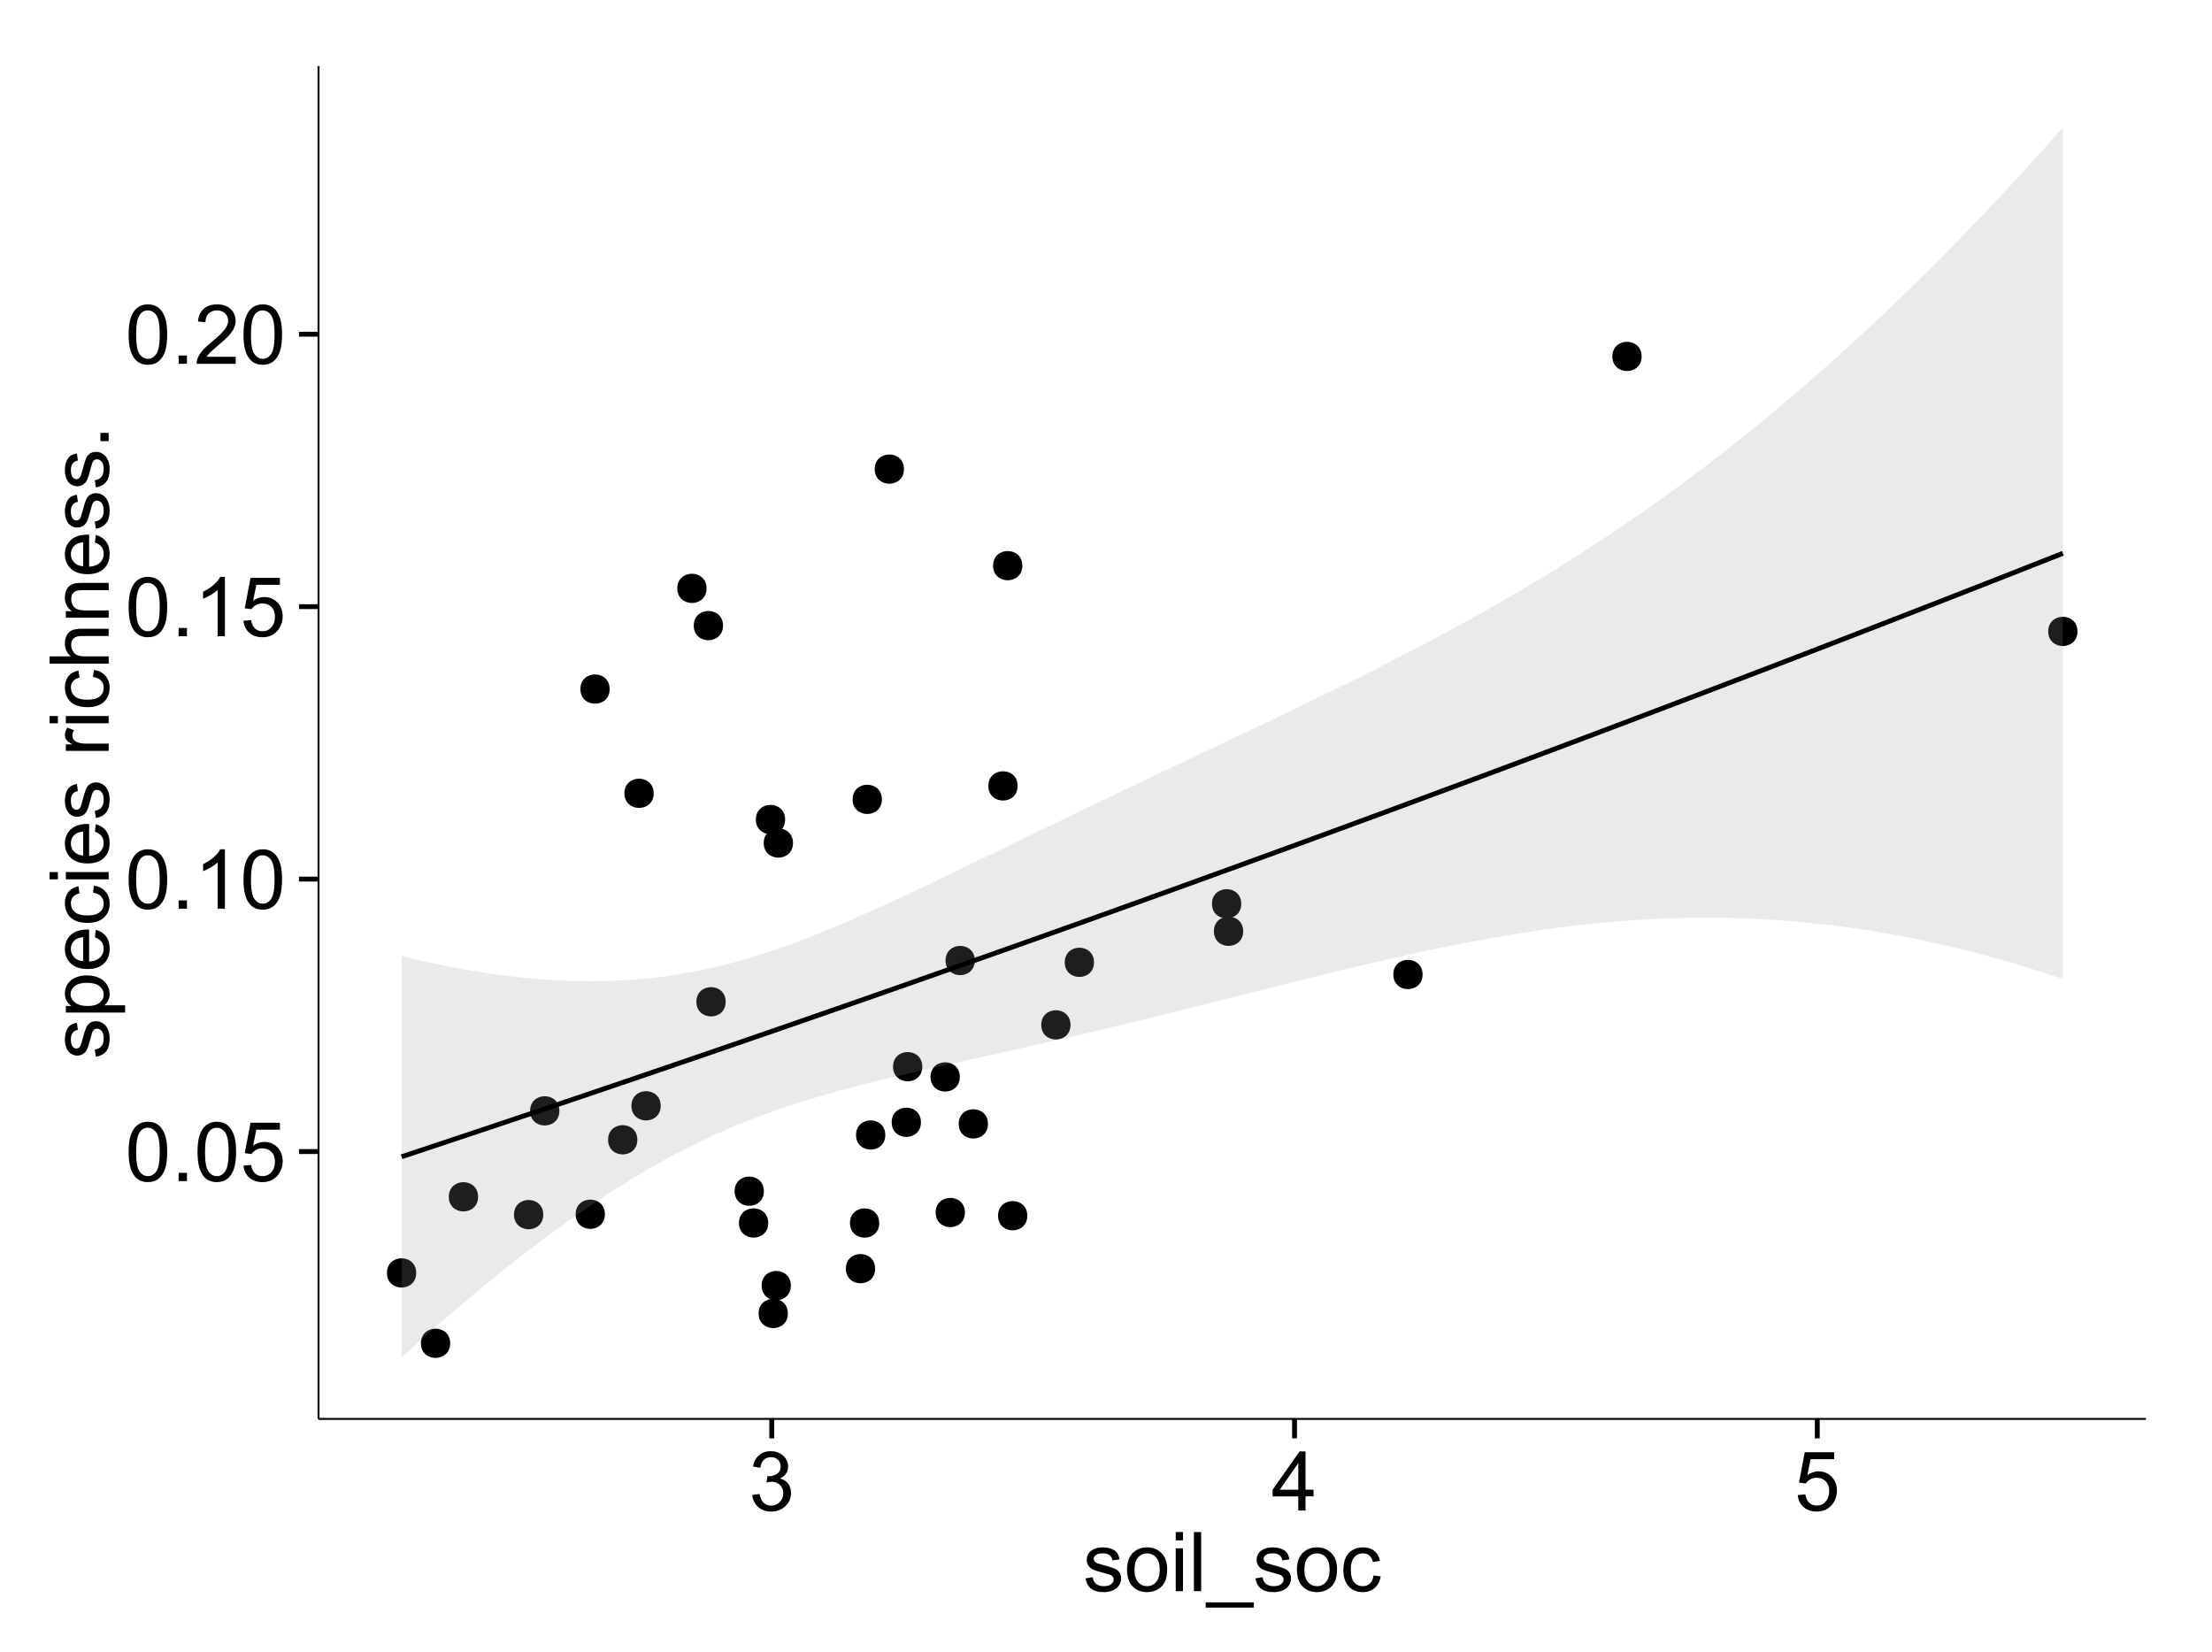 <?xml version="1.0" encoding="UTF-8"?>
<svg xmlns="http://www.w3.org/2000/svg" xmlns:xlink="http://www.w3.org/1999/xlink" width="482pt" height="360pt" viewBox="0 0 482 360" version="1.1">
<defs>
<g>
<symbol overflow="visible" id="glyph0-0">
<path style="stroke:none;" d="M 0.746 -6.355 C 0.742 -7.875 0.898 -9.102 1.215 -10.031 C 1.527 -10.961 1.996 -11.676 2.613 -12.18 C 3.23 -12.684 4.008 -12.938 4.949 -12.938 C 5.637 -12.938 6.242 -12.797 6.766 -12.52 C 7.285 -12.238 7.715 -11.836 8.059 -11.316 C 8.395 -10.789 8.664 -10.152 8.859 -9.398 C 9.051 -8.645 9.145 -7.629 9.148 -6.355 C 9.145 -4.84 8.992 -3.617 8.684 -2.691 C 8.371 -1.762 7.906 -1.047 7.289 -0.539 C 6.672 -0.035 5.891 0.215 4.949 0.219 C 3.703 0.215 2.727 -0.227 2.023 -1.117 C 1.168 -2.188 0.742 -3.934 0.746 -6.355 Z M 2.375 -6.355 C 2.371 -4.234 2.621 -2.824 3.117 -2.129 C 3.609 -1.426 4.219 -1.078 4.949 -1.082 C 5.672 -1.078 6.281 -1.43 6.781 -2.137 C 7.273 -2.836 7.523 -4.242 7.523 -6.355 C 7.523 -8.473 7.273 -9.883 6.781 -10.582 C 6.281 -11.277 5.664 -11.625 4.93 -11.629 C 4.199 -11.625 3.621 -11.316 3.191 -10.703 C 2.645 -9.918 2.371 -8.469 2.375 -6.355 Z M 2.375 -6.355 "/>
</symbol>
<symbol overflow="visible" id="glyph0-1">
<path style="stroke:none;" d="M 1.633 0 L 1.633 -1.801 L 3.438 -1.801 L 3.438 0 Z M 1.633 0 "/>
</symbol>
<symbol overflow="visible" id="glyph0-2">
<path style="stroke:none;" d="M 0.746 -3.375 L 2.406 -3.516 C 2.527 -2.707 2.812 -2.098 3.266 -1.691 C 3.711 -1.281 4.254 -1.078 4.887 -1.082 C 5.648 -1.078 6.293 -1.363 6.82 -1.941 C 7.344 -2.512 7.605 -3.273 7.609 -4.227 C 7.605 -5.125 7.352 -5.84 6.848 -6.363 C 6.34 -6.883 5.676 -7.141 4.859 -7.145 C 4.344 -7.141 3.887 -7.027 3.48 -6.797 C 3.07 -6.566 2.746 -6.266 2.516 -5.898 L 1.027 -6.09 L 2.277 -12.711 L 8.684 -12.711 L 8.684 -11.195 L 3.543 -11.195 L 2.848 -7.734 C 3.621 -8.273 4.43 -8.543 5.281 -8.543 C 6.402 -8.543 7.352 -8.152 8.129 -7.371 C 8.898 -6.59 9.285 -5.586 9.289 -4.367 C 9.285 -3.195 8.945 -2.188 8.27 -1.344 C 7.441 -0.301 6.316 0.215 4.887 0.219 C 3.715 0.215 2.758 -0.109 2.016 -0.766 C 1.273 -1.418 0.848 -2.289 0.746 -3.375 Z M 0.746 -3.375 "/>
</symbol>
<symbol overflow="visible" id="glyph0-3">
<path style="stroke:none;" d="M 6.707 0 L 5.125 0 L 5.125 -10.082 C 4.742 -9.715 4.242 -9.352 3.625 -8.988 C 3.004 -8.625 2.449 -8.352 1.961 -8.172 L 1.961 -9.703 C 2.844 -10.117 3.617 -10.621 4.281 -11.215 C 4.941 -11.805 5.41 -12.379 5.688 -12.938 L 6.707 -12.938 Z M 6.707 0 "/>
</symbol>
<symbol overflow="visible" id="glyph0-4">
<path style="stroke:none;" d="M 9.062 -1.52 L 9.062 0 L 0.547 0 C 0.531 -0.379 0.594 -0.742 0.73 -1.098 C 0.945 -1.676 1.293 -2.25 1.77 -2.812 C 2.246 -3.375 2.934 -4.023 3.84 -4.766 C 5.238 -5.906 6.188 -6.816 6.68 -7.492 C 7.172 -8.16 7.418 -8.793 7.418 -9.395 C 7.418 -10.02 7.191 -10.551 6.746 -10.98 C 6.293 -11.41 5.711 -11.625 4.992 -11.629 C 4.23 -11.625 3.621 -11.395 3.164 -10.941 C 2.703 -10.48 2.469 -9.848 2.469 -9.043 L 0.844 -9.211 C 0.953 -10.422 1.371 -11.344 2.102 -11.984 C 2.824 -12.617 3.801 -12.938 5.027 -12.938 C 6.262 -12.938 7.238 -12.594 7.961 -11.91 C 8.68 -11.223 9.039 -10.371 9.043 -9.359 C 9.039 -8.84 8.934 -8.336 8.727 -7.84 C 8.512 -7.34 8.164 -6.812 7.676 -6.266 C 7.188 -5.711 6.375 -4.957 5.238 -4 C 4.285 -3.199 3.676 -2.66 3.41 -2.379 C 3.141 -2.094 2.918 -1.805 2.742 -1.52 Z M 9.062 -1.52 "/>
</symbol>
<symbol overflow="visible" id="glyph0-5">
<path style="stroke:none;" d="M 0.758 -3.402 L 2.336 -3.613 C 2.516 -2.711 2.824 -2.062 3.266 -1.672 C 3.699 -1.273 4.23 -1.078 4.859 -1.082 C 5.602 -1.078 6.23 -1.336 6.746 -1.855 C 7.254 -2.367 7.512 -3.004 7.516 -3.77 C 7.512 -4.492 7.273 -5.094 6.801 -5.566 C 6.324 -6.035 5.723 -6.27 4.992 -6.273 C 4.691 -6.27 4.316 -6.211 3.875 -6.102 L 4.051 -7.488 C 4.152 -7.473 4.238 -7.465 4.305 -7.469 C 4.977 -7.465 5.582 -7.641 6.125 -7.996 C 6.66 -8.344 6.93 -8.887 6.934 -9.625 C 6.93 -10.199 6.734 -10.68 6.344 -11.062 C 5.949 -11.445 5.441 -11.637 4.824 -11.637 C 4.207 -11.637 3.695 -11.441 3.285 -11.055 C 2.875 -10.668 2.613 -10.09 2.496 -9.316 L 0.914 -9.598 C 1.105 -10.656 1.543 -11.477 2.23 -12.062 C 2.914 -12.645 3.766 -12.938 4.789 -12.938 C 5.488 -12.938 6.137 -12.785 6.73 -12.484 C 7.32 -12.18 7.773 -11.77 8.09 -11.25 C 8.402 -10.727 8.559 -10.172 8.562 -9.59 C 8.559 -9.031 8.41 -8.523 8.113 -8.066 C 7.812 -7.609 7.371 -7.246 6.785 -6.977 C 7.547 -6.801 8.137 -6.438 8.562 -5.883 C 8.98 -5.328 9.191 -4.633 9.195 -3.805 C 9.191 -2.676 8.781 -1.723 7.965 -0.945 C 7.141 -0.164 6.105 0.223 4.852 0.227 C 3.719 0.223 2.777 -0.109 2.035 -0.781 C 1.285 -1.453 0.859 -2.328 0.758 -3.402 Z M 0.758 -3.402 "/>
</symbol>
<symbol overflow="visible" id="glyph0-6">
<path style="stroke:none;" d="M 5.82 0 L 5.82 -3.086 L 0.227 -3.086 L 0.227 -4.535 L 6.109 -12.883 L 7.398 -12.883 L 7.398 -4.535 L 9.141 -4.535 L 9.141 -3.086 L 7.398 -3.086 L 7.398 0 Z M 5.82 -4.535 L 5.82 -10.344 L 1.785 -4.535 Z M 5.82 -4.535 "/>
</symbol>
<symbol overflow="visible" id="glyph0-7">
<path style="stroke:none;" d="M 0.555 -2.785 L 2.117 -3.031 C 2.203 -2.402 2.449 -1.922 2.852 -1.59 C 3.25 -1.254 3.812 -1.09 4.535 -1.09 C 5.262 -1.09 5.801 -1.234 6.152 -1.531 C 6.504 -1.824 6.68 -2.172 6.68 -2.574 C 6.68 -2.926 6.523 -3.207 6.215 -3.418 C 5.996 -3.555 5.457 -3.734 4.598 -3.953 C 3.434 -4.246 2.629 -4.5 2.184 -4.715 C 1.734 -4.926 1.395 -5.223 1.164 -5.602 C 0.93 -5.98 0.812 -6.398 0.816 -6.855 C 0.812 -7.27 0.91 -7.652 1.102 -8.012 C 1.293 -8.363 1.551 -8.66 1.883 -8.895 C 2.125 -9.074 2.461 -9.227 2.887 -9.355 C 3.309 -9.48 3.766 -9.543 4.254 -9.547 C 4.984 -9.543 5.625 -9.438 6.184 -9.23 C 6.734 -9.016 7.145 -8.73 7.41 -8.371 C 7.672 -8.008 7.852 -7.527 7.953 -6.926 L 6.406 -6.715 C 6.332 -7.195 6.129 -7.57 5.793 -7.84 C 5.453 -8.105 4.977 -8.238 4.367 -8.242 C 3.637 -8.238 3.121 -8.117 2.812 -7.883 C 2.5 -7.641 2.344 -7.359 2.348 -7.039 C 2.344 -6.832 2.406 -6.648 2.539 -6.484 C 2.664 -6.312 2.867 -6.172 3.148 -6.062 C 3.301 -6.004 3.766 -5.871 4.543 -5.66 C 5.66 -5.359 6.441 -5.113 6.887 -4.926 C 7.324 -4.734 7.672 -4.457 7.926 -4.094 C 8.176 -3.73 8.301 -3.281 8.305 -2.742 C 8.301 -2.215 8.148 -1.719 7.844 -1.254 C 7.535 -0.785 7.09 -0.422 6.512 -0.172 C 5.926 0.086 5.27 0.211 4.543 0.211 C 3.328 0.211 2.406 -0.039 1.77 -0.543 C 1.133 -1.047 0.727 -1.793 0.555 -2.785 Z M 0.555 -2.785 "/>
</symbol>
<symbol overflow="visible" id="glyph0-8">
<path style="stroke:none;" d="M 0.598 -4.668 C 0.598 -6.391 1.078 -7.672 2.039 -8.508 C 2.84 -9.199 3.816 -9.543 4.977 -9.547 C 6.254 -9.543 7.305 -9.125 8.121 -8.285 C 8.934 -7.441 9.34 -6.277 9.344 -4.797 C 9.34 -3.594 9.16 -2.648 8.801 -1.961 C 8.441 -1.27 7.914 -0.734 7.227 -0.359 C 6.535 0.023 5.785 0.211 4.977 0.211 C 3.664 0.211 2.609 -0.207 1.805 -1.047 C 1 -1.883 0.598 -3.09 0.598 -4.668 Z M 2.223 -4.668 C 2.219 -3.469 2.48 -2.574 3.004 -1.98 C 3.523 -1.387 4.18 -1.09 4.977 -1.09 C 5.758 -1.09 6.41 -1.387 6.934 -1.984 C 7.453 -2.582 7.715 -3.492 7.719 -4.719 C 7.715 -5.871 7.453 -6.746 6.93 -7.344 C 6.402 -7.934 5.75 -8.23 4.977 -8.234 C 4.18 -8.23 3.523 -7.938 3.004 -7.348 C 2.48 -6.754 2.219 -5.859 2.223 -4.668 Z M 2.223 -4.668 "/>
</symbol>
<symbol overflow="visible" id="glyph0-9">
<path style="stroke:none;" d="M 1.195 -11.066 L 1.195 -12.883 L 2.777 -12.883 L 2.777 -11.066 Z M 1.195 0 L 1.195 -9.336 L 2.777 -9.336 L 2.777 0 Z M 1.195 0 "/>
</symbol>
<symbol overflow="visible" id="glyph0-10">
<path style="stroke:none;" d="M 1.152 0 L 1.152 -12.883 L 2.734 -12.883 L 2.734 0 Z M 1.152 0 "/>
</symbol>
<symbol overflow="visible" id="glyph0-11">
<path style="stroke:none;" d="M -0.273 3.578 L -0.273 2.434 L 10.211 2.434 L 10.211 3.578 Z M -0.273 3.578 "/>
</symbol>
<symbol overflow="visible" id="glyph0-12">
<path style="stroke:none;" d="M 7.277 -3.418 L 8.832 -3.219 C 8.66 -2.141 8.227 -1.301 7.527 -0.699 C 6.824 -0.09 5.965 0.211 4.949 0.211 C 3.668 0.211 2.641 -0.203 1.867 -1.039 C 1.09 -1.871 0.703 -3.07 0.703 -4.633 C 0.703 -5.637 0.867 -6.52 1.203 -7.277 C 1.531 -8.031 2.039 -8.598 2.727 -8.977 C 3.406 -9.355 4.152 -9.543 4.957 -9.547 C 5.969 -9.543 6.797 -9.289 7.441 -8.777 C 8.086 -8.262 8.5 -7.531 8.684 -6.594 L 7.145 -6.355 C 6.996 -6.98 6.738 -7.453 6.367 -7.77 C 5.992 -8.082 5.543 -8.238 5.02 -8.242 C 4.219 -8.238 3.57 -7.953 3.074 -7.387 C 2.574 -6.812 2.324 -5.91 2.328 -4.676 C 2.324 -3.422 2.566 -2.508 3.047 -1.941 C 3.527 -1.371 4.152 -1.09 4.93 -1.09 C 5.547 -1.09 6.066 -1.277 6.484 -1.66 C 6.898 -2.039 7.164 -2.625 7.277 -3.418 Z M 7.277 -3.418 "/>
</symbol>
<symbol overflow="visible" id="glyph1-0">
<path style="stroke:none;" d="M -2.785 -0.555 L -3.031 -2.117 C -2.402 -2.203 -1.922 -2.449 -1.59 -2.852 C -1.254 -3.25 -1.09 -3.812 -1.09 -4.535 C -1.09 -5.262 -1.234 -5.801 -1.531 -6.152 C -1.824 -6.504 -2.172 -6.68 -2.574 -6.68 C -2.926 -6.68 -3.207 -6.523 -3.418 -6.215 C -3.555 -5.996 -3.734 -5.457 -3.953 -4.598 C -4.246 -3.434 -4.5 -2.629 -4.715 -2.184 C -4.926 -1.734 -5.223 -1.395 -5.602 -1.164 C -5.98 -0.93 -6.398 -0.812 -6.855 -0.816 C -7.27 -0.812 -7.652 -0.91 -8.012 -1.102 C -8.363 -1.293 -8.66 -1.551 -8.895 -1.883 C -9.074 -2.125 -9.227 -2.461 -9.355 -2.887 C -9.48 -3.309 -9.543 -3.766 -9.547 -4.254 C -9.543 -4.984 -9.438 -5.625 -9.23 -6.184 C -9.016 -6.734 -8.73 -7.145 -8.371 -7.41 C -8.008 -7.672 -7.527 -7.852 -6.926 -7.953 L -6.715 -6.406 C -7.195 -6.332 -7.57 -6.129 -7.84 -5.797 C -8.105 -5.457 -8.238 -4.98 -8.242 -4.367 C -8.238 -3.637 -8.117 -3.121 -7.883 -2.812 C -7.641 -2.5 -7.359 -2.344 -7.039 -2.348 C -6.832 -2.344 -6.648 -2.406 -6.484 -2.539 C -6.312 -2.664 -6.172 -2.867 -6.062 -3.148 C -6.004 -3.301 -5.871 -3.766 -5.66 -4.543 C -5.359 -5.66 -5.113 -6.441 -4.926 -6.887 C -4.734 -7.324 -4.457 -7.672 -4.094 -7.926 C -3.73 -8.176 -3.281 -8.301 -2.742 -8.305 C -2.211 -8.301 -1.711 -8.148 -1.25 -7.844 C -0.781 -7.535 -0.422 -7.09 -0.172 -6.512 C 0.086 -5.926 0.211 -5.27 0.211 -4.543 C 0.211 -3.328 -0.039 -2.406 -0.543 -1.77 C -1.047 -1.133 -1.793 -0.727 -2.785 -0.555 Z M -2.785 -0.555 "/>
</symbol>
<symbol overflow="visible" id="glyph1-1">
<path style="stroke:none;" d="M 3.578 -1.188 L -9.336 -1.188 L -9.336 -2.629 L -8.121 -2.629 C -8.594 -2.965 -8.949 -3.348 -9.188 -3.777 C -9.426 -4.203 -9.543 -4.723 -9.547 -5.336 C -9.543 -6.129 -9.34 -6.832 -8.93 -7.445 C -8.516 -8.051 -7.934 -8.512 -7.191 -8.824 C -6.441 -9.133 -5.625 -9.285 -4.738 -9.289 C -3.781 -9.285 -2.922 -9.113 -2.156 -8.773 C -1.391 -8.43 -0.805 -7.934 -0.398 -7.281 C 0.008 -6.625 0.211 -5.938 0.211 -5.219 C 0.211 -4.691 0.102 -4.219 -0.121 -3.801 C -0.344 -3.379 -0.625 -3.035 -0.965 -2.77 L 3.578 -2.77 Z M -4.613 -2.621 C -3.41 -2.613 -2.523 -2.855 -1.949 -3.348 C -1.375 -3.832 -1.09 -4.422 -1.09 -5.117 C -1.09 -5.816 -1.387 -6.418 -1.98 -6.922 C -2.574 -7.418 -3.496 -7.668 -4.746 -7.672 C -5.934 -7.668 -6.824 -7.426 -7.418 -6.938 C -8.008 -6.449 -8.301 -5.863 -8.305 -5.188 C -8.301 -4.508 -7.988 -3.914 -7.359 -3.398 C -6.727 -2.879 -5.809 -2.617 -4.613 -2.621 Z M -4.613 -2.621 "/>
</symbol>
<symbol overflow="visible" id="glyph1-2">
<path style="stroke:none;" d="M -3.004 -7.578 L -2.805 -9.211 C -1.848 -8.953 -1.105 -8.473 -0.578 -7.777 C -0.051 -7.078 0.211 -6.188 0.211 -5.105 C 0.211 -3.738 -0.207 -2.656 -1.051 -1.859 C -1.887 -1.055 -3.066 -0.656 -4.586 -0.66 C -6.156 -0.656 -7.375 -1.059 -8.246 -1.871 C -9.109 -2.676 -9.543 -3.727 -9.547 -5.02 C -9.543 -6.266 -9.117 -7.285 -8.27 -8.078 C -7.418 -8.867 -6.223 -9.262 -4.684 -9.266 C -4.586 -9.262 -4.445 -9.258 -4.262 -9.254 L -4.262 -2.293 C -3.234 -2.348 -2.449 -2.641 -1.906 -3.164 C -1.359 -3.684 -1.09 -4.332 -1.09 -5.117 C -1.09 -5.691 -1.242 -6.188 -1.547 -6.598 C -1.852 -7.008 -2.336 -7.332 -3.004 -7.578 Z M -5.562 -2.383 L -5.562 -7.594 C -6.344 -7.523 -6.934 -7.324 -7.328 -6.996 C -7.934 -6.492 -8.238 -5.836 -8.242 -5.035 C -8.238 -4.305 -7.996 -3.695 -7.512 -3.203 C -7.027 -2.707 -6.375 -2.434 -5.562 -2.383 Z M -5.562 -2.383 "/>
</symbol>
<symbol overflow="visible" id="glyph1-3">
<path style="stroke:none;" d="M -3.418 -7.277 L -3.215 -8.832 C -2.141 -8.66 -1.301 -8.227 -0.699 -7.527 C -0.09 -6.824 0.211 -5.965 0.211 -4.949 C 0.211 -3.668 -0.203 -2.641 -1.039 -1.867 C -1.871 -1.09 -3.07 -0.703 -4.633 -0.703 C -5.637 -0.703 -6.52 -0.867 -7.277 -1.203 C -8.031 -1.535 -8.598 -2.047 -8.977 -2.73 C -9.355 -3.41 -9.543 -4.152 -9.547 -4.957 C -9.543 -5.969 -9.289 -6.797 -8.777 -7.441 C -8.262 -8.086 -7.531 -8.5 -6.59 -8.684 L -6.355 -7.145 C -6.98 -6.996 -7.453 -6.738 -7.77 -6.367 C -8.082 -5.992 -8.238 -5.543 -8.242 -5.02 C -8.238 -4.219 -7.953 -3.57 -7.387 -3.074 C -6.812 -2.574 -5.91 -2.324 -4.676 -2.328 C -3.422 -2.324 -2.508 -2.566 -1.941 -3.047 C -1.371 -3.527 -1.09 -4.152 -1.09 -4.93 C -1.09 -5.547 -1.277 -6.066 -1.66 -6.484 C -2.035 -6.898 -2.621 -7.164 -3.418 -7.277 Z M -3.418 -7.277 "/>
</symbol>
<symbol overflow="visible" id="glyph1-4">
<path style="stroke:none;" d="M -11.066 -1.195 L -12.883 -1.195 L -12.883 -2.777 L -11.066 -2.777 Z M 0 -1.195 L -9.336 -1.195 L -9.336 -2.777 L 0 -2.777 Z M 0 -1.195 "/>
</symbol>
<symbol overflow="visible" id="glyph1-5">
<path style="stroke:none;" d=""/>
</symbol>
<symbol overflow="visible" id="glyph1-6">
<path style="stroke:none;" d="M 0 -1.168 L -9.336 -1.168 L -9.336 -2.594 L -7.918 -2.594 C -8.578 -2.953 -9.016 -3.289 -9.23 -3.598 C -9.438 -3.906 -9.543 -4.242 -9.547 -4.613 C -9.543 -5.145 -9.375 -5.688 -9.035 -6.242 L -7.566 -5.695 C -7.793 -5.309 -7.91 -4.922 -7.91 -4.535 C -7.91 -4.188 -7.805 -3.875 -7.598 -3.602 C -7.387 -3.324 -7.098 -3.129 -6.734 -3.016 C -6.168 -2.836 -5.555 -2.746 -4.887 -2.75 L 0 -2.75 Z M 0 -1.168 "/>
</symbol>
<symbol overflow="visible" id="glyph1-7">
<path style="stroke:none;" d="M 0 -1.188 L -12.883 -1.188 L -12.883 -2.77 L -8.262 -2.77 C -9.117 -3.504 -9.543 -4.434 -9.547 -5.562 C -9.543 -6.25 -9.406 -6.852 -9.137 -7.363 C -8.859 -7.871 -8.484 -8.234 -8.004 -8.457 C -7.523 -8.676 -6.824 -8.789 -5.914 -8.789 L 0 -8.789 L 0 -7.207 L -5.914 -7.207 C -6.703 -7.207 -7.281 -7.035 -7.641 -6.691 C -8 -6.348 -8.18 -5.863 -8.184 -5.238 C -8.18 -4.77 -8.059 -4.328 -7.816 -3.914 C -7.574 -3.5 -7.242 -3.203 -6.828 -3.031 C -6.406 -2.852 -5.832 -2.766 -5.105 -2.77 L 0 -2.77 Z M 0 -1.188 "/>
</symbol>
<symbol overflow="visible" id="glyph1-8">
<path style="stroke:none;" d="M 0 -1.188 L -9.336 -1.188 L -9.336 -2.609 L -8.008 -2.609 C -9.031 -3.293 -9.543 -4.285 -9.547 -5.582 C -9.543 -6.141 -9.441 -6.656 -9.242 -7.133 C -9.035 -7.602 -8.77 -7.957 -8.445 -8.191 C -8.113 -8.426 -7.727 -8.59 -7.277 -8.684 C -6.98 -8.742 -6.465 -8.77 -5.738 -8.773 L 0 -8.773 L 0 -7.188 L -5.68 -7.188 C -6.32 -7.184 -6.801 -7.121 -7.121 -7.004 C -7.438 -6.879 -7.695 -6.66 -7.887 -6.348 C -8.074 -6.031 -8.168 -5.664 -8.172 -5.246 C -8.168 -4.57 -7.953 -3.992 -7.531 -3.504 C -7.102 -3.012 -6.293 -2.766 -5.098 -2.77 L 0 -2.77 Z M 0 -1.188 "/>
</symbol>
<symbol overflow="visible" id="glyph1-9">
<path style="stroke:none;" d="M 0 -1.633 L -1.801 -1.633 L -1.801 -3.438 L 0 -3.438 Z M 0 -1.633 "/>
</symbol>
</g>
<clipPath id="clip1">
  <path d="M 69.406 14.398 L 468.602 14.398 L 468.602 310.164 L 69.406 310.164 Z M 69.406 14.398 "/>
</clipPath>
</defs>
<g id="surface5061">
<rect x="0" y="0" width="482" height="360" style="fill:rgb(100%,100%,100%);fill-opacity:1;stroke:none;"/>
<rect x="0" y="0" width="482" height="360" style="fill:rgb(100%,100%,100%);fill-opacity:1;stroke:none;"/>
<path style="fill:none;stroke-width:1.063;stroke-linecap:round;stroke-linejoin:round;stroke:rgb(100%,100%,100%);stroke-opacity:1;stroke-miterlimit:10;" d="M 0 360 L 482 360 L 482 0 L 0 0 Z M 0 360 "/>
<g clip-path="url(#clip1)" clip-rule="nonzero">
<path style=" stroke:none;fill-rule:nonzero;fill:rgb(100%,100%,100%);fill-opacity:1;" d="M 69.406 309.168 L 467.602 309.168 L 467.602 14.402 L 69.406 14.402 Z M 69.406 309.168 "/>
<path style=" stroke:none;fill-rule:nonzero;fill:rgb(0%,0%,0%);fill-opacity:1;" d="M 308.922 212.332 C 308.922 215.164 304.668 215.164 304.668 212.332 C 304.668 209.496 308.922 209.496 308.922 212.332 "/>
<path style=" stroke:none;fill-rule:nonzero;fill:rgb(0%,0%,0%);fill-opacity:1;" d="M 214.219 244.883 C 214.219 247.715 209.965 247.715 209.965 244.883 C 209.965 242.047 214.219 242.047 214.219 244.883 "/>
<path style=" stroke:none;fill-rule:nonzero;fill:rgb(0%,0%,0%);fill-opacity:1;" d="M 222.793 264.891 C 222.793 267.723 218.539 267.723 218.539 264.891 C 218.539 262.055 222.793 262.055 222.793 264.891 "/>
<path style=" stroke:none;fill-rule:nonzero;fill:rgb(0%,0%,0%);fill-opacity:1;" d="M 237.324 209.684 C 237.324 212.52 233.074 212.52 233.074 209.684 C 233.074 206.848 237.324 206.848 237.324 209.684 "/>
<path style=" stroke:none;fill-rule:nonzero;fill:rgb(0%,0%,0%);fill-opacity:1;" d="M 152.898 128.203 C 152.898 131.035 148.648 131.035 148.648 128.203 C 148.648 125.367 152.898 125.367 152.898 128.203 "/>
<path style=" stroke:none;fill-rule:nonzero;fill:rgb(0%,0%,0%);fill-opacity:1;" d="M 137.816 248.348 C 137.816 251.184 133.566 251.184 133.566 248.348 C 133.566 245.516 137.816 245.516 137.816 248.348 "/>
<path style=" stroke:none;fill-rule:nonzero;fill:rgb(0%,0%,0%);fill-opacity:1;" d="M 157.062 218.277 C 157.062 221.113 152.809 221.113 152.809 218.277 C 152.809 215.441 157.062 215.441 157.062 218.277 "/>
<path style=" stroke:none;fill-rule:nonzero;fill:rgb(0%,0%,0%);fill-opacity:1;" d="M 269.828 202.918 C 269.828 205.75 265.578 205.75 265.578 202.918 C 265.578 200.082 269.828 200.082 269.828 202.918 "/>
<path style=" stroke:none;fill-rule:nonzero;fill:rgb(0%,0%,0%);fill-opacity:1;" d="M 190.527 266.484 C 190.527 269.32 186.273 269.32 186.273 266.484 C 186.273 263.652 190.527 263.652 190.527 266.484 "/>
<path style=" stroke:none;fill-rule:nonzero;fill:rgb(0%,0%,0%);fill-opacity:1;" d="M 120.828 242.043 C 120.828 244.879 116.574 244.879 116.574 242.043 C 116.574 239.211 120.828 239.211 120.828 242.043 "/>
<path style=" stroke:none;fill-rule:nonzero;fill:rgb(0%,0%,0%);fill-opacity:1;" d="M 191.102 174.176 C 191.102 177.008 186.852 177.008 186.852 174.176 C 186.852 171.34 191.102 171.34 191.102 174.176 "/>
<path style=" stroke:none;fill-rule:nonzero;fill:rgb(0%,0%,0%);fill-opacity:1;" d="M 211.348 209.289 C 211.348 212.121 207.098 212.121 207.098 209.289 C 207.098 206.453 211.348 206.453 211.348 209.289 "/>
<path style=" stroke:none;fill-rule:nonzero;fill:rgb(0%,0%,0%);fill-opacity:1;" d="M 131.785 150.145 C 131.785 152.977 127.531 152.977 127.531 150.145 C 127.531 147.309 131.785 147.309 131.785 150.145 "/>
<path style=" stroke:none;fill-rule:nonzero;fill:rgb(0%,0%,0%);fill-opacity:1;" d="M 221.711 123.25 C 221.711 126.086 217.457 126.086 217.457 123.25 C 217.457 120.414 221.711 120.414 221.711 123.25 "/>
<path style=" stroke:none;fill-rule:nonzero;fill:rgb(0%,0%,0%);fill-opacity:1;" d="M 156.484 136.316 C 156.484 139.152 152.234 139.152 152.234 136.316 C 152.234 133.48 156.484 133.48 156.484 136.316 "/>
<path style=" stroke:none;fill-rule:nonzero;fill:rgb(0%,0%,0%);fill-opacity:1;" d="M 209.195 264.203 C 209.195 267.039 204.941 267.039 204.941 264.203 C 204.941 261.367 209.195 261.367 209.195 264.203 "/>
<path style=" stroke:none;fill-rule:nonzero;fill:rgb(0%,0%,0%);fill-opacity:1;" d="M 165.391 259.551 C 165.391 262.387 161.137 262.387 161.137 259.551 C 161.137 256.715 165.391 256.715 165.391 259.551 "/>
<path style=" stroke:none;fill-rule:nonzero;fill:rgb(0%,0%,0%);fill-opacity:1;" d="M 195.914 102.215 C 195.914 105.047 191.664 105.047 191.664 102.215 C 191.664 99.379 195.914 99.379 195.914 102.215 "/>
<path style=" stroke:none;fill-rule:nonzero;fill:rgb(0%,0%,0%);fill-opacity:1;" d="M 141.379 172.852 C 141.379 175.688 137.125 175.688 137.125 172.852 C 137.125 170.02 141.379 170.02 141.379 172.852 "/>
<path style=" stroke:none;fill-rule:nonzero;fill:rgb(0%,0%,0%);fill-opacity:1;" d="M 199.613 244.539 C 199.613 247.371 195.363 247.371 195.363 244.539 C 195.363 241.703 199.613 241.703 199.613 244.539 "/>
<path style=" stroke:none;fill-rule:nonzero;fill:rgb(0%,0%,0%);fill-opacity:1;" d="M 232.203 223.312 C 232.203 226.145 227.949 226.145 227.949 223.312 C 227.949 220.477 232.203 220.477 232.203 223.312 "/>
<path style=" stroke:none;fill-rule:nonzero;fill:rgb(0%,0%,0%);fill-opacity:1;" d="M 269.41 196.93 C 269.41 199.762 265.156 199.762 265.156 196.93 C 265.156 194.094 269.41 194.094 269.41 196.93 "/>
<path style=" stroke:none;fill-rule:nonzero;fill:rgb(0%,0%,0%);fill-opacity:1;" d="M 170.617 286.195 C 170.617 289.031 166.363 289.031 166.363 286.195 C 166.363 283.363 170.617 283.363 170.617 286.195 "/>
<path style=" stroke:none;fill-rule:nonzero;fill:rgb(0%,0%,0%);fill-opacity:1;" d="M 189.633 276.43 C 189.633 279.266 185.379 279.266 185.379 276.43 C 185.379 273.598 189.633 273.598 189.633 276.43 "/>
<path style=" stroke:none;fill-rule:nonzero;fill:rgb(0%,0%,0%);fill-opacity:1;" d="M 451.625 137.582 C 451.625 140.418 447.375 140.418 447.375 137.582 C 447.375 134.746 451.625 134.746 451.625 137.582 "/>
<path style=" stroke:none;fill-rule:nonzero;fill:rgb(0%,0%,0%);fill-opacity:1;" d="M 356.652 77.664 C 356.652 80.5 352.402 80.5 352.402 77.664 C 352.402 74.832 356.652 74.832 356.652 77.664 "/>
<path style=" stroke:none;fill-rule:nonzero;fill:rgb(0%,0%,0%);fill-opacity:1;" d="M 191.844 247.305 C 191.844 250.141 187.594 250.141 187.594 247.305 C 187.594 244.473 191.844 244.473 191.844 247.305 "/>
<path style=" stroke:none;fill-rule:nonzero;fill:rgb(0%,0%,0%);fill-opacity:1;" d="M 166.336 266.477 C 166.336 269.312 162.082 269.312 162.082 266.477 C 162.082 263.641 166.336 263.641 166.336 266.477 "/>
<path style=" stroke:none;fill-rule:nonzero;fill:rgb(0%,0%,0%);fill-opacity:1;" d="M 103.109 260.773 C 103.109 263.605 98.859 263.605 98.859 260.773 C 98.859 257.938 103.109 257.938 103.109 260.773 "/>
<path style=" stroke:none;fill-rule:nonzero;fill:rgb(0%,0%,0%);fill-opacity:1;" d="M 89.629 277.359 C 89.629 280.195 85.379 280.195 85.379 277.359 C 85.379 274.527 89.629 274.527 89.629 277.359 "/>
<path style=" stroke:none;fill-rule:nonzero;fill:rgb(0%,0%,0%);fill-opacity:1;" d="M 220.68 171.242 C 220.68 174.078 216.426 174.078 216.426 171.242 C 216.426 168.41 220.68 168.41 220.68 171.242 "/>
<path style=" stroke:none;fill-rule:nonzero;fill:rgb(0%,0%,0%);fill-opacity:1;" d="M 199.91 232.422 C 199.91 235.258 195.66 235.258 195.66 232.422 C 195.66 229.59 199.91 229.59 199.91 232.422 "/>
<path style=" stroke:none;fill-rule:nonzero;fill:rgb(0%,0%,0%);fill-opacity:1;" d="M 130.746 264.574 C 130.746 267.41 126.496 267.41 126.496 264.574 C 126.496 261.738 130.746 261.738 130.746 264.574 "/>
<path style=" stroke:none;fill-rule:nonzero;fill:rgb(0%,0%,0%);fill-opacity:1;" d="M 97.031 292.691 C 97.031 295.523 92.781 295.523 92.781 292.691 C 92.781 289.855 97.031 289.855 97.031 292.691 "/>
<path style=" stroke:none;fill-rule:nonzero;fill:rgb(0%,0%,0%);fill-opacity:1;" d="M 170.016 178.566 C 170.016 181.402 165.762 181.402 165.762 178.566 C 165.762 175.73 170.016 175.73 170.016 178.566 "/>
<path style=" stroke:none;fill-rule:nonzero;fill:rgb(0%,0%,0%);fill-opacity:1;" d="M 171.73 183.684 C 171.73 186.52 167.477 186.52 167.477 183.684 C 167.477 180.852 171.73 180.852 171.73 183.684 "/>
<path style=" stroke:none;fill-rule:nonzero;fill:rgb(0%,0%,0%);fill-opacity:1;" d="M 208.074 234.656 C 208.074 237.488 203.824 237.488 203.824 234.656 C 203.824 231.82 208.074 231.82 208.074 234.656 "/>
<path style=" stroke:none;fill-rule:nonzero;fill:rgb(0%,0%,0%);fill-opacity:1;" d="M 142.906 240.949 C 142.906 243.781 138.652 243.781 138.652 240.949 C 138.652 238.113 142.906 238.113 142.906 240.949 "/>
<path style=" stroke:none;fill-rule:nonzero;fill:rgb(0%,0%,0%);fill-opacity:1;" d="M 117.316 264.656 C 117.316 267.492 113.062 267.492 113.062 264.656 C 113.062 261.824 117.316 261.824 117.316 264.656 "/>
<path style=" stroke:none;fill-rule:nonzero;fill:rgb(0%,0%,0%);fill-opacity:1;" d="M 171.273 280.121 C 171.273 282.953 167.023 282.953 167.023 280.121 C 167.023 277.285 171.273 277.285 171.273 280.121 "/>
<path style=" stroke:none;fill-rule:nonzero;fill:rgb(0%,0%,0%);fill-opacity:1;" d="M 309.984 212.332 C 309.984 216.582 303.605 216.582 303.605 212.332 C 303.605 208.078 309.984 208.078 309.984 212.332 "/>
<path style=" stroke:none;fill-rule:nonzero;fill:rgb(0%,0%,0%);fill-opacity:1;" d="M 215.281 244.883 C 215.281 249.133 208.902 249.133 208.902 244.883 C 208.902 240.629 215.281 240.629 215.281 244.883 "/>
<path style=" stroke:none;fill-rule:nonzero;fill:rgb(0%,0%,0%);fill-opacity:1;" d="M 223.855 264.891 C 223.855 269.141 217.477 269.141 217.477 264.891 C 217.477 260.637 223.855 260.637 223.855 264.891 "/>
<path style=" stroke:none;fill-rule:nonzero;fill:rgb(0%,0%,0%);fill-opacity:1;" d="M 238.387 209.684 C 238.387 213.934 232.012 213.934 232.012 209.684 C 232.012 205.43 238.387 205.43 238.387 209.684 "/>
<path style=" stroke:none;fill-rule:nonzero;fill:rgb(0%,0%,0%);fill-opacity:1;" d="M 153.961 128.203 C 153.961 132.453 147.586 132.453 147.586 128.203 C 147.586 123.949 153.961 123.949 153.961 128.203 "/>
<path style=" stroke:none;fill-rule:nonzero;fill:rgb(0%,0%,0%);fill-opacity:1;" d="M 138.879 248.348 C 138.879 252.602 132.5 252.602 132.5 248.348 C 132.5 244.098 138.879 244.098 138.879 248.348 "/>
<path style=" stroke:none;fill-rule:nonzero;fill:rgb(0%,0%,0%);fill-opacity:1;" d="M 158.125 218.277 C 158.125 222.531 151.746 222.531 151.746 218.277 C 151.746 214.027 158.125 214.027 158.125 218.277 "/>
<path style=" stroke:none;fill-rule:nonzero;fill:rgb(0%,0%,0%);fill-opacity:1;" d="M 270.891 202.918 C 270.891 207.168 264.512 207.168 264.512 202.918 C 264.512 198.664 270.891 198.664 270.891 202.918 "/>
<path style=" stroke:none;fill-rule:nonzero;fill:rgb(0%,0%,0%);fill-opacity:1;" d="M 191.59 266.484 C 191.59 270.738 185.211 270.738 185.211 266.484 C 185.211 262.234 191.59 262.234 191.59 266.484 "/>
<path style=" stroke:none;fill-rule:nonzero;fill:rgb(0%,0%,0%);fill-opacity:1;" d="M 121.891 242.043 C 121.891 246.297 115.512 246.297 115.512 242.043 C 115.512 237.793 121.891 237.793 121.891 242.043 "/>
<path style=" stroke:none;fill-rule:nonzero;fill:rgb(0%,0%,0%);fill-opacity:1;" d="M 192.164 174.176 C 192.164 178.426 185.789 178.426 185.789 174.176 C 185.789 169.922 192.164 169.922 192.164 174.176 "/>
<path style=" stroke:none;fill-rule:nonzero;fill:rgb(0%,0%,0%);fill-opacity:1;" d="M 212.41 209.289 C 212.41 213.539 206.035 213.539 206.035 209.289 C 206.035 205.035 212.41 205.035 212.41 209.289 "/>
<path style=" stroke:none;fill-rule:nonzero;fill:rgb(0%,0%,0%);fill-opacity:1;" d="M 132.848 150.145 C 132.848 154.395 126.469 154.395 126.469 150.145 C 126.469 145.891 132.848 145.891 132.848 150.145 "/>
<path style=" stroke:none;fill-rule:nonzero;fill:rgb(0%,0%,0%);fill-opacity:1;" d="M 222.773 123.25 C 222.773 127.504 216.395 127.504 216.395 123.25 C 216.395 119 222.773 119 222.773 123.25 "/>
<path style=" stroke:none;fill-rule:nonzero;fill:rgb(0%,0%,0%);fill-opacity:1;" d="M 157.551 136.316 C 157.551 140.566 151.172 140.566 151.172 136.316 C 151.172 132.062 157.551 132.062 157.551 136.316 "/>
<path style=" stroke:none;fill-rule:nonzero;fill:rgb(0%,0%,0%);fill-opacity:1;" d="M 210.258 264.203 C 210.258 268.453 203.879 268.453 203.879 264.203 C 203.879 259.949 210.258 259.949 210.258 264.203 "/>
<path style=" stroke:none;fill-rule:nonzero;fill:rgb(0%,0%,0%);fill-opacity:1;" d="M 166.453 259.551 C 166.453 263.801 160.074 263.801 160.074 259.551 C 160.074 255.297 166.453 255.297 166.453 259.551 "/>
<path style=" stroke:none;fill-rule:nonzero;fill:rgb(0%,0%,0%);fill-opacity:1;" d="M 196.977 102.215 C 196.977 106.465 190.602 106.465 190.602 102.215 C 190.602 97.961 196.977 97.961 196.977 102.215 "/>
<path style=" stroke:none;fill-rule:nonzero;fill:rgb(0%,0%,0%);fill-opacity:1;" d="M 142.441 172.852 C 142.441 177.105 136.062 177.105 136.062 172.852 C 136.062 168.602 142.441 168.602 142.441 172.852 "/>
<path style=" stroke:none;fill-rule:nonzero;fill:rgb(0%,0%,0%);fill-opacity:1;" d="M 200.676 244.539 C 200.676 248.789 194.301 248.789 194.301 244.539 C 194.301 240.285 200.676 240.285 200.676 244.539 "/>
<path style=" stroke:none;fill-rule:nonzero;fill:rgb(0%,0%,0%);fill-opacity:1;" d="M 233.266 223.312 C 233.266 227.562 226.887 227.562 226.887 223.312 C 226.887 219.059 233.266 219.059 233.266 223.312 "/>
<path style=" stroke:none;fill-rule:nonzero;fill:rgb(0%,0%,0%);fill-opacity:1;" d="M 270.473 196.93 C 270.473 201.18 264.094 201.18 264.094 196.93 C 264.094 192.676 270.473 192.676 270.473 196.93 "/>
<path style=" stroke:none;fill-rule:nonzero;fill:rgb(0%,0%,0%);fill-opacity:1;" d="M 171.68 286.195 C 171.68 290.449 165.301 290.449 165.301 286.195 C 165.301 281.945 171.68 281.945 171.68 286.195 "/>
<path style=" stroke:none;fill-rule:nonzero;fill:rgb(0%,0%,0%);fill-opacity:1;" d="M 190.695 276.43 C 190.695 280.684 184.316 280.684 184.316 276.43 C 184.316 272.18 190.695 272.18 190.695 276.43 "/>
<path style=" stroke:none;fill-rule:nonzero;fill:rgb(0%,0%,0%);fill-opacity:1;" d="M 452.688 137.582 C 452.688 141.832 446.312 141.832 446.312 137.582 C 446.312 133.328 452.688 133.328 452.688 137.582 "/>
<path style=" stroke:none;fill-rule:nonzero;fill:rgb(0%,0%,0%);fill-opacity:1;" d="M 357.715 77.664 C 357.715 81.918 351.34 81.918 351.34 77.664 C 351.34 73.414 357.715 73.414 357.715 77.664 "/>
<path style=" stroke:none;fill-rule:nonzero;fill:rgb(0%,0%,0%);fill-opacity:1;" d="M 192.906 247.305 C 192.906 251.559 186.531 251.559 186.531 247.305 C 186.531 243.055 192.906 243.055 192.906 247.305 "/>
<path style=" stroke:none;fill-rule:nonzero;fill:rgb(0%,0%,0%);fill-opacity:1;" d="M 167.398 266.477 C 167.398 270.727 161.02 270.727 161.02 266.477 C 161.02 262.223 167.398 262.223 167.398 266.477 "/>
<path style=" stroke:none;fill-rule:nonzero;fill:rgb(0%,0%,0%);fill-opacity:1;" d="M 104.176 260.773 C 104.176 265.023 97.797 265.023 97.797 260.773 C 97.797 256.52 104.176 256.52 104.176 260.773 "/>
<path style=" stroke:none;fill-rule:nonzero;fill:rgb(0%,0%,0%);fill-opacity:1;" d="M 90.691 277.359 C 90.691 281.613 84.316 281.613 84.316 277.359 C 84.316 273.109 90.691 273.109 90.691 277.359 "/>
<path style=" stroke:none;fill-rule:nonzero;fill:rgb(0%,0%,0%);fill-opacity:1;" d="M 221.742 171.242 C 221.742 175.496 215.363 175.496 215.363 171.242 C 215.363 166.992 221.742 166.992 221.742 171.242 "/>
<path style=" stroke:none;fill-rule:nonzero;fill:rgb(0%,0%,0%);fill-opacity:1;" d="M 200.973 232.422 C 200.973 236.676 194.598 236.676 194.598 232.422 C 194.598 228.172 200.973 228.172 200.973 232.422 "/>
<path style=" stroke:none;fill-rule:nonzero;fill:rgb(0%,0%,0%);fill-opacity:1;" d="M 131.809 264.574 C 131.809 268.824 125.434 268.824 125.434 264.574 C 125.434 260.32 131.809 260.32 131.809 264.574 "/>
<path style=" stroke:none;fill-rule:nonzero;fill:rgb(0%,0%,0%);fill-opacity:1;" d="M 98.098 292.691 C 98.098 296.941 91.719 296.941 91.719 292.691 C 91.719 288.438 98.098 288.438 98.098 292.691 "/>
<path style=" stroke:none;fill-rule:nonzero;fill:rgb(0%,0%,0%);fill-opacity:1;" d="M 171.078 178.566 C 171.078 182.816 164.699 182.816 164.699 178.566 C 164.699 174.312 171.078 174.312 171.078 178.566 "/>
<path style=" stroke:none;fill-rule:nonzero;fill:rgb(0%,0%,0%);fill-opacity:1;" d="M 172.793 183.684 C 172.793 187.938 166.414 187.938 166.414 183.684 C 166.414 179.434 172.793 179.434 172.793 183.684 "/>
<path style=" stroke:none;fill-rule:nonzero;fill:rgb(0%,0%,0%);fill-opacity:1;" d="M 209.141 234.656 C 209.141 238.906 202.762 238.906 202.762 234.656 C 202.762 230.402 209.141 230.402 209.141 234.656 "/>
<path style=" stroke:none;fill-rule:nonzero;fill:rgb(0%,0%,0%);fill-opacity:1;" d="M 143.969 240.949 C 143.969 245.199 137.59 245.199 137.59 240.949 C 137.59 236.695 143.969 236.695 143.969 240.949 "/>
<path style=" stroke:none;fill-rule:nonzero;fill:rgb(0%,0%,0%);fill-opacity:1;" d="M 118.379 264.656 C 118.379 268.91 112 268.91 112 264.656 C 112 260.406 118.379 260.406 118.379 264.656 "/>
<path style=" stroke:none;fill-rule:nonzero;fill:rgb(0%,0%,0%);fill-opacity:1;" d="M 172.336 280.121 C 172.336 284.371 165.961 284.371 165.961 280.121 C 165.961 275.867 172.336 275.867 172.336 280.121 "/>
<path style=" stroke:none;fill-rule:nonzero;fill:rgb(60%,60%,60%);fill-opacity:0.2;" d="M 87.504 208.328 L 92.086 209.414 L 96.668 210.391 L 101.25 211.254 L 105.832 212.004 L 110.414 212.633 L 114.996 213.137 L 119.578 213.504 L 124.164 213.73 L 128.746 213.809 L 133.328 213.727 L 137.91 213.477 L 142.492 213.047 L 147.074 212.438 L 151.656 211.637 L 156.238 210.645 L 160.82 209.465 L 165.402 208.105 L 169.984 206.582 L 174.566 204.91 L 179.148 203.109 L 183.73 201.195 L 188.312 199.195 L 192.895 197.125 L 197.477 195 L 202.059 192.836 L 206.641 190.641 L 211.223 188.43 L 215.809 186.211 L 220.391 183.984 L 224.973 181.762 L 229.555 179.543 L 234.137 177.328 L 238.719 175.125 L 243.301 172.93 L 247.883 170.742 L 252.465 168.562 L 257.047 166.387 L 261.629 164.219 L 266.211 162.047 L 270.793 159.871 L 275.375 157.691 L 279.957 155.5 L 284.539 153.293 L 289.121 151.066 L 293.703 148.812 L 298.285 146.531 L 302.867 144.211 L 307.453 141.848 L 312.035 139.441 L 316.617 136.98 L 321.199 134.457 L 325.781 131.875 L 330.363 129.223 L 334.945 126.496 L 339.527 123.691 L 344.109 120.805 L 348.691 117.836 L 353.273 114.773 L 357.855 111.621 L 362.438 108.375 L 367.02 105.035 L 371.602 101.594 L 376.184 98.059 L 380.766 94.418 L 385.348 90.68 L 389.93 86.84 L 394.512 82.902 L 399.098 78.859 L 403.68 74.715 L 408.262 70.473 L 412.844 66.129 L 417.426 61.684 L 422.008 57.137 L 426.59 52.492 L 431.172 47.75 L 435.754 42.906 L 440.336 37.969 L 444.918 32.934 L 449.5 27.797 L 449.5 213.324 L 444.918 211.805 L 440.336 210.375 L 435.754 209.031 L 431.172 207.781 L 426.59 206.625 L 422.008 205.555 L 417.426 204.582 L 412.844 203.699 L 408.262 202.91 L 403.68 202.211 L 399.098 201.609 L 394.512 201.102 L 389.93 200.688 L 385.348 200.367 L 380.766 200.137 L 376.184 200.004 L 371.602 199.965 L 367.02 200.012 L 362.438 200.152 L 357.855 200.383 L 353.273 200.699 L 348.691 201.098 L 344.109 201.578 L 339.527 202.137 L 334.945 202.773 L 330.363 203.477 L 325.781 204.25 L 321.199 205.082 L 316.617 205.969 L 312.035 206.91 L 307.453 207.895 L 302.867 208.922 L 298.285 209.98 L 293.703 211.07 L 289.121 212.184 L 284.539 213.316 L 279.957 214.457 L 275.375 215.609 L 266.211 217.922 L 261.629 219.07 L 257.047 220.215 L 252.465 221.348 L 247.883 222.465 L 243.301 223.57 L 238.719 224.66 L 234.137 225.734 L 229.555 226.793 L 224.973 227.836 L 220.391 228.867 L 215.809 229.891 L 211.223 230.914 L 206.641 231.934 L 202.059 232.969 L 197.477 234.023 L 192.895 235.109 L 188.312 236.242 L 183.73 237.441 L 179.148 238.719 L 174.566 240.102 L 169.984 241.602 L 165.402 243.246 L 160.82 245.051 L 156.238 247.023 L 151.656 249.18 L 147.074 251.516 L 142.492 254.035 L 137.91 256.734 L 133.328 259.602 L 128.746 262.629 L 124.164 265.809 L 119.578 269.129 L 114.996 272.586 L 110.414 276.168 L 105.832 279.871 L 101.25 283.688 L 96.668 287.613 L 92.086 291.641 L 87.504 295.77 Z M 87.504 208.328 "/>
<path style="fill:none;stroke-width:1.063;stroke-linecap:butt;stroke-linejoin:round;stroke:rgb(0%,0%,0%);stroke-opacity:1;stroke-miterlimit:1;" d="M 87.504 252.047 L 92.086 250.527 L 101.25 247.473 L 110.414 244.402 L 119.578 241.316 L 124.164 239.77 L 128.746 238.219 L 133.328 236.664 L 137.91 235.105 L 142.492 233.543 L 147.074 231.977 L 156.238 228.836 L 160.82 227.258 L 169.984 224.094 L 179.148 220.914 L 183.73 219.32 L 192.895 216.117 L 197.477 214.512 L 202.059 212.902 L 206.641 211.289 L 211.223 209.672 L 215.809 208.051 L 220.391 206.426 L 229.555 203.168 L 238.719 199.895 L 247.883 196.605 L 257.047 193.301 L 261.629 191.645 L 266.211 189.984 L 270.793 188.32 L 275.375 186.652 L 279.957 184.98 L 284.539 183.305 L 289.121 181.625 L 298.285 178.258 L 302.867 176.566 L 307.453 174.871 L 312.035 173.176 L 321.199 169.77 L 325.781 168.062 L 330.363 166.352 L 339.527 162.914 L 344.109 161.191 L 348.691 159.465 L 357.855 156.004 L 362.438 154.266 L 367.02 152.523 L 376.184 149.031 L 385.348 145.523 L 389.93 143.766 L 394.512 142 L 399.098 140.234 L 403.68 138.465 L 408.262 136.691 L 412.844 134.914 L 417.426 133.133 L 422.008 131.348 L 426.59 129.559 L 431.172 127.766 L 440.336 124.172 L 449.5 120.562 "/>
</g>
<path style="fill:none;stroke-width:0.425;stroke-linecap:butt;stroke-linejoin:round;stroke:rgb(0%,0%,0%);stroke-opacity:1;stroke-miterlimit:10;" d="M 69.406 309.168 L 69.406 14.398 "/>
<g style="fill:rgb(0%,0%,0%);fill-opacity:1;">
  <use xlink:href="#glyph0-0" x="27.285" y="257.355"/>
  <use xlink:href="#glyph0-1" x="37.296" y="257.355"/>
  <use xlink:href="#glyph0-0" x="42.297" y="257.355"/>
  <use xlink:href="#glyph0-2" x="52.308" y="257.355"/>
</g>
<g style="fill:rgb(0%,0%,0%);fill-opacity:1;">
  <use xlink:href="#glyph0-0" x="27.285" y="197.992"/>
  <use xlink:href="#glyph0-1" x="37.296" y="197.992"/>
  <use xlink:href="#glyph0-3" x="42.297" y="197.992"/>
  <use xlink:href="#glyph0-0" x="52.308" y="197.992"/>
</g>
<g style="fill:rgb(0%,0%,0%);fill-opacity:1;">
  <use xlink:href="#glyph0-0" x="27.285" y="138.629"/>
  <use xlink:href="#glyph0-1" x="37.296" y="138.629"/>
  <use xlink:href="#glyph0-3" x="42.297" y="138.629"/>
  <use xlink:href="#glyph0-2" x="52.308" y="138.629"/>
</g>
<g style="fill:rgb(0%,0%,0%);fill-opacity:1;">
  <use xlink:href="#glyph0-0" x="27.285" y="79.262"/>
  <use xlink:href="#glyph0-1" x="37.296" y="79.262"/>
  <use xlink:href="#glyph0-4" x="42.297" y="79.262"/>
  <use xlink:href="#glyph0-0" x="52.308" y="79.262"/>
</g>
<path style="fill:none;stroke-width:1.063;stroke-linecap:butt;stroke-linejoin:round;stroke:rgb(0%,0%,0%);stroke-opacity:1;stroke-miterlimit:10;" d="M 65.152 250.914 L 69.406 250.914 "/>
<path style="fill:none;stroke-width:1.063;stroke-linecap:butt;stroke-linejoin:round;stroke:rgb(0%,0%,0%);stroke-opacity:1;stroke-miterlimit:10;" d="M 65.152 191.551 L 69.406 191.551 "/>
<path style="fill:none;stroke-width:1.063;stroke-linecap:butt;stroke-linejoin:round;stroke:rgb(0%,0%,0%);stroke-opacity:1;stroke-miterlimit:10;" d="M 65.152 132.184 L 69.406 132.184 "/>
<path style="fill:none;stroke-width:1.063;stroke-linecap:butt;stroke-linejoin:round;stroke:rgb(0%,0%,0%);stroke-opacity:1;stroke-miterlimit:10;" d="M 65.152 72.82 L 69.406 72.82 "/>
<path style="fill:none;stroke-width:0.425;stroke-linecap:butt;stroke-linejoin:round;stroke:rgb(0%,0%,0%);stroke-opacity:1;stroke-miterlimit:10;" d="M 69.406 309.168 L 467.602 309.168 "/>
<path style="fill:none;stroke-width:1.063;stroke-linecap:butt;stroke-linejoin:round;stroke:rgb(0%,0%,0%);stroke-opacity:1;stroke-miterlimit:10;" d="M 168.172 313.418 L 168.172 309.168 "/>
<path style="fill:none;stroke-width:1.063;stroke-linecap:butt;stroke-linejoin:round;stroke:rgb(0%,0%,0%);stroke-opacity:1;stroke-miterlimit:10;" d="M 282.082 313.418 L 282.082 309.168 "/>
<path style="fill:none;stroke-width:1.063;stroke-linecap:butt;stroke-linejoin:round;stroke:rgb(0%,0%,0%);stroke-opacity:1;stroke-miterlimit:10;" d="M 395.988 313.418 L 395.988 309.168 "/>
<g style="fill:rgb(0%,0%,0%);fill-opacity:1;">
  <use xlink:href="#glyph0-5" x="163.168" y="329.137"/>
</g>
<g style="fill:rgb(0%,0%,0%);fill-opacity:1;">
  <use xlink:href="#glyph0-6" x="277.078" y="329.137"/>
</g>
<g style="fill:rgb(0%,0%,0%);fill-opacity:1;">
  <use xlink:href="#glyph0-2" x="390.984" y="329.137"/>
</g>
<g style="fill:rgb(0%,0%,0%);fill-opacity:1;">
  <use xlink:href="#glyph0-7" x="235.988" y="346.703"/>
  <use xlink:href="#glyph0-8" x="244.988" y="346.703"/>
  <use xlink:href="#glyph0-9" x="254.999" y="346.703"/>
  <use xlink:href="#glyph0-10" x="258.998" y="346.703"/>
  <use xlink:href="#glyph0-11" x="262.997" y="346.703"/>
  <use xlink:href="#glyph0-7" x="273.008" y="346.703"/>
  <use xlink:href="#glyph0-8" x="282.008" y="346.703"/>
  <use xlink:href="#glyph0-12" x="292.019" y="346.703"/>
</g>
<g style="fill:rgb(0%,0%,0%);fill-opacity:1;">
  <use xlink:href="#glyph1-0" x="23.684" y="230.816"/>
  <use xlink:href="#glyph1-1" x="23.684" y="221.816"/>
  <use xlink:href="#glyph1-2" x="23.684" y="211.806"/>
  <use xlink:href="#glyph1-3" x="23.684" y="201.795"/>
  <use xlink:href="#glyph1-4" x="23.684" y="192.795"/>
  <use xlink:href="#glyph1-2" x="23.684" y="188.796"/>
  <use xlink:href="#glyph1-0" x="23.684" y="178.785"/>
  <use xlink:href="#glyph1-5" x="23.684" y="169.785"/>
  <use xlink:href="#glyph1-6" x="23.684" y="164.784"/>
  <use xlink:href="#glyph1-4" x="23.684" y="158.79"/>
  <use xlink:href="#glyph1-3" x="23.684" y="154.791"/>
  <use xlink:href="#glyph1-7" x="23.684" y="145.791"/>
  <use xlink:href="#glyph1-8" x="23.684" y="135.78"/>
  <use xlink:href="#glyph1-2" x="23.684" y="125.77"/>
  <use xlink:href="#glyph1-0" x="23.684" y="115.759"/>
  <use xlink:href="#glyph1-0" x="23.684" y="106.759"/>
  <use xlink:href="#glyph1-9" x="23.684" y="97.759"/>
</g>
</g>
</svg>
